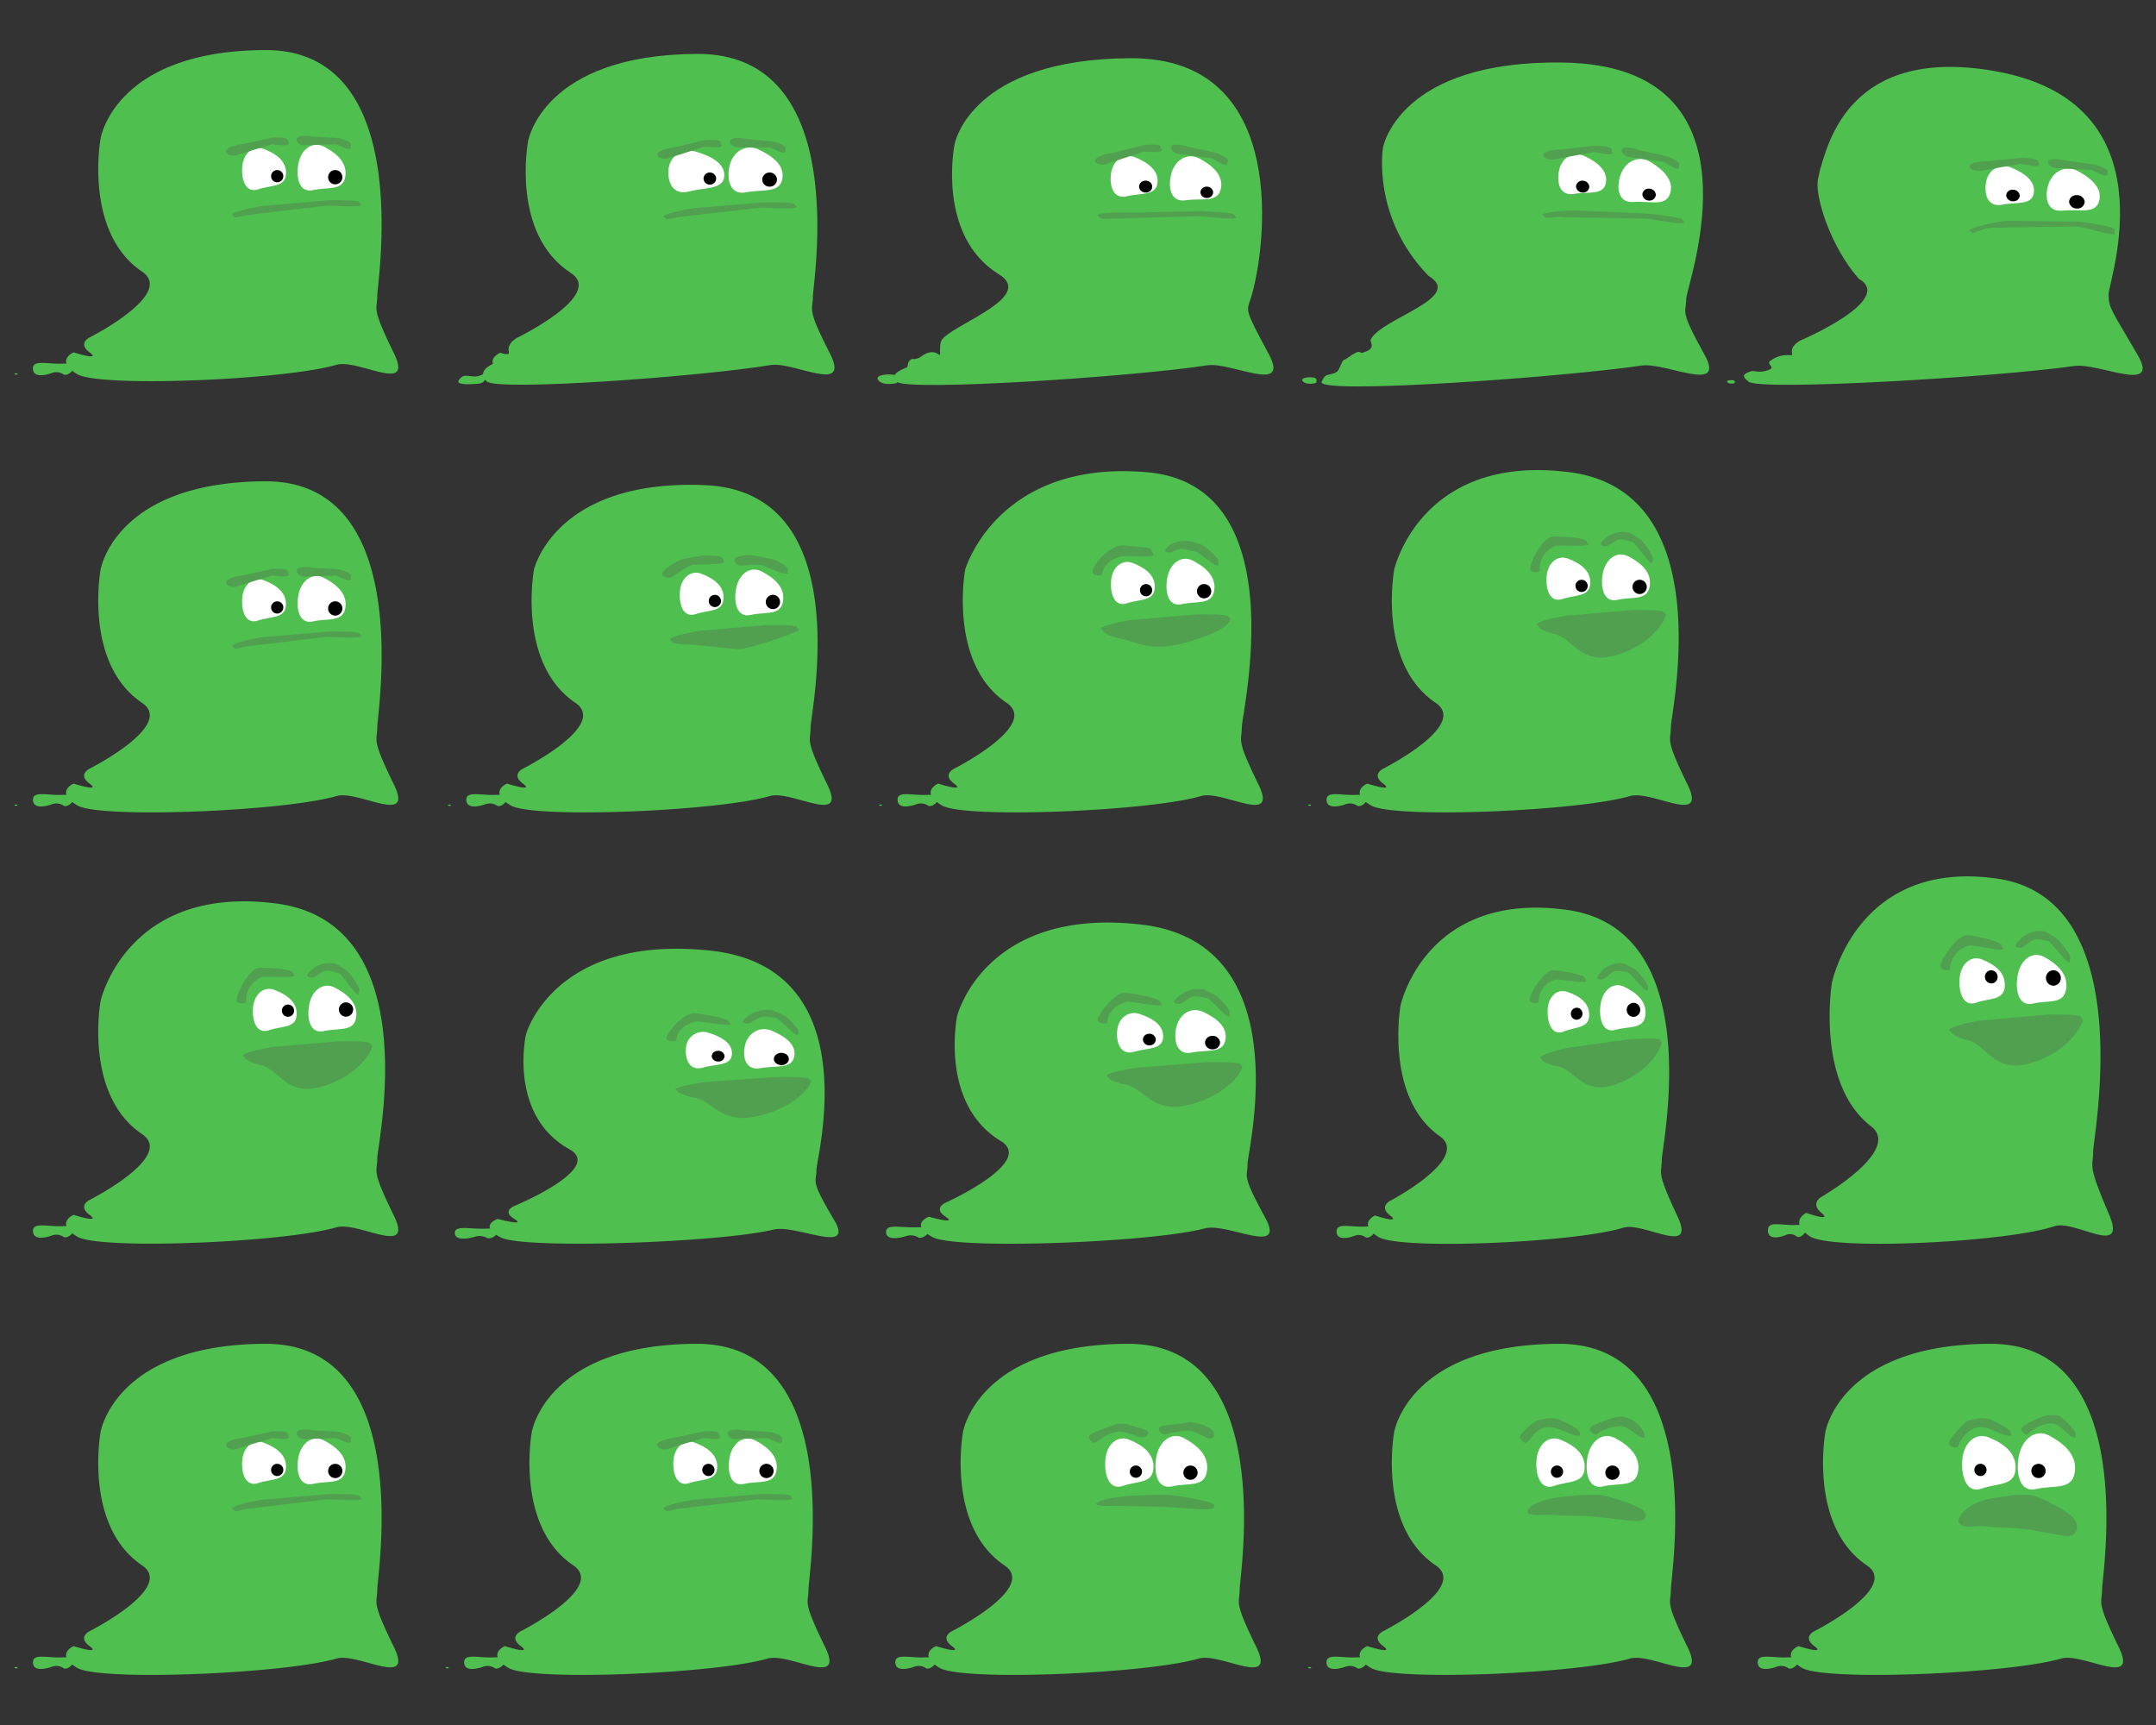 <svg xmlns="http://www.w3.org/2000/svg" xmlns:xlink="http://www.w3.org/1999/xlink" width="2500" height="2000" viewBox="0 0 2500 2000"><rect x="0" y="0" width="2500" height="2000" fill="#333333" stroke="none"/><defs><style>.cls-1{fill:none;}.cls-2{fill:#4fbf4f;}.cls-3{fill:#50a050;}.cls-4{fill:#fff;}</style><symbol id="j1" data-name="j1" viewBox="0 0 200 200"><g id="t01_copy" data-name="t01 copy"><rect class="cls-1" width="200" height="200"/><g id="Karakterer"><path class="cls-2" d="M182.59,163.6C172,141.9,175,144.08,175,137.06,175,130.43,198,28,128,19,58.8,10.1,46.66,64.17,46.66,64.17s-8,43.41,19.24,61.8c15.45,10.43-24.36,30.52-24.36,30.52s-5.69,2.75,0,6.92-7.39,0-7.39,0-4.46,1.9-3.32,5.21H29.31c-7.2.47-14.41-2.18-14,2.65s8.53,1.8,8.53,1.8a6,6,0,0,1,5.5.47c1.14.85,3.22-.28,4.17-1.61a20.81,20.81,0,0,0,2.37,1.61c10.71,6.26,96.4,2.65,120.19-4.36C166.1,166.26,192.35,183.32,182.59,163.6Z"/><path class="cls-3" d="M149,104c-16.41,4.56-19.53-8.3-28-10-2.62-.53-7.44-2.29-7.44-3.62,0,0-.85-.57-.85-.85,0-1.33,12.61-4.17,16.11-4.17l28.63-2.46c3.41,0,13.8-.18,14.31,1,.13.31.74.73.85,1C173.09,86.31,167,99,149,104Z"/><path class="cls-4" d="M117.35,67.44c.38-6.07,4.83-10.33,10-8.34,5.69,2.18,10.71,5.69,10.24,11.75s-7,4.93-12.8,6.92S116.88,73.51,117.35,67.44Z"/><path class="cls-4" d="M143.42,65.92c1.23-6.64,6.54-10.71,11.94-7.87,6,3.13,11,7.58,9.76,14.12s-8.25,4.46-14.79,6S142.19,72.46,143.42,65.92Z"/><circle cx="160.49" cy="68.18" r="3.32" transform="translate(-7.07 19.92) rotate(-6.95)"/><circle cx="133.57" cy="68.71" r="2.84" transform="translate(-7.33 16.67) rotate(-6.95)"/><path class="cls-3" d="M121.35,53.21A11.25,11.25,0,0,0,114.25,65c-1.64.49-4,.68-4.44-1h0c-.49-1.64,3.31-10.42,7.53-13.76,1-.78,1.63-1.53,4.79-1.42,5.1.17,13.23.67,13.71,2.31l.83,1.14C137.25,53.86,122.93,52.55,121.35,53.21Z"/><path class="cls-3" d="M157.34,51.41c-7.34-2.41-7-1-11.39,1.6-1.29.76-4.19.19-3.31-1.28h0a12.74,12.74,0,0,1,12.57-4.85c1.55.32,4.11,2.37,5.48,3.16s6.67,8.09,5.89,9.57L166.29,61C165.41,62.49,158.77,51.88,157.34,51.41Z"/></g></g></symbol><symbol id="j2" data-name="j2" viewBox="0 0 200 200"><g id="t01_copy_2" data-name="t01 copy 2"><rect class="cls-1" width="200" height="200"/><g id="Karakterer-2" data-name="Karakterer"><path class="cls-2" d="M186.74,165.43c-11.15-18.7-8-16.82-8-22.87,0-5.72,24.15-94-49.37-101.71C56.74,33.19,44,79.76,44,79.76S35.62,117.17,64.19,133c16.23,9-25.58,26.3-25.58,26.3s-6,2.37,0,6-7.76,0-7.76,0-4.68,1.63-3.48,4.49H25.77c-7.57.41-15.13-1.88-14.73,2.29s9,1.55,9,1.55a7.44,7.44,0,0,1,5.77.41c1.19.73,3.38-.24,4.38-1.39A22.61,22.61,0,0,0,32.64,174c11.25,5.39,101.24,2.29,126.23-3.76C169.41,167.72,197,182.41,186.74,165.43Z"/><path class="cls-3" d="M151.46,117.64c-17.23,3.93-20.51-7.15-29.4-8.62-2.75-.45-7.81-2-7.81-3.12,0,0-.9-.49-.9-.73,0-1.14,13.24-3.59,16.92-3.59l30.06-2.12c3.58,0,14.49-.16,15,.9.14.27.78.63.9.9C176.76,102.41,170.36,113.34,151.46,117.64Z"/><path class="cls-4" d="M118.22,86.15A7.93,7.93,0,0,1,128.77,79c6,1.88,11.25,4.9,10.75,10.13s-7.37,4.25-13.44,6S117.72,91.37,118.22,86.15Z"/><path class="cls-4" d="M145.6,84.84c1.29-5.72,6.87-9.23,12.54-6.78,6.27,2.69,11.55,6.53,10.25,12.17s-8.66,3.84-15.53,5.14S144.3,90.47,145.6,84.84Z"/><path d="M162.05,88.29c1.91-.19,3.65.92,3.88,2.49s-1.13,3-3,3.18S159.25,93,159,91.47,160.14,88.48,162.05,88.29Z"/><path d="M132.79,87.39a2.92,2.92,0,0,1,3.33,2.14,2.6,2.6,0,0,1-2.6,2.73,2.92,2.92,0,0,1-3.33-2.14A2.6,2.6,0,0,1,132.79,87.39Z"/><path class="cls-3" d="M122.73,73.77c-9.18,1.94-9.09,9.11-9.09,9.11-1.77.21-4.21.08-4.47-1.38h0C108.9,80,114.12,73,119,70.72c1.13-.54,1.92-1.1,5.19-.61,5.27.79,13.65,2.25,13.92,3.71l.7,1.08C139.17,76.34,124.46,73.41,122.73,73.77Z"/><path class="cls-3" d="M160.12,72.21c-7.86-1.63-7.41-.41-11.82,2.06-1.3.73-4.38.41-3.56-.9h0c.82-1.31,5.55-5.71,12.83-4.92,1.64.18,4.47,1.79,6,2.39s7.55,6.55,6.82,7.88l-.2,1.21C169.32,81.24,161.64,72.53,160.12,72.21Z"/></g></g></symbol><symbol id="j3" data-name="j3" viewBox="0 0 200 200"><g id="t01_copy_2-2" data-name="t01 copy 2"><rect class="cls-1" width="200" height="200"/><g id="Karakterer-3" data-name="Karakterer"><path class="cls-2" d="M186.74,164.42c-11.15-20.36-8-18.32-8-24.9,0-6.22,24.15-102.3-49.37-110.74C56.74,20.43,44,71.15,44,71.15s-8.36,40.72,20.21,58c16.23,9.78-25.58,28.63-25.58,28.63s-6,2.58,0,6.49-7.76,0-7.76,0-4.68,1.78-3.48,4.89H25.77c-7.57.44-15.13-2-14.73,2.49s9,1.69,9,1.69a6.89,6.89,0,0,1,5.77.44c1.19.8,3.38-.27,4.38-1.51a22.16,22.16,0,0,0,2.49,1.51c11.25,5.87,101.24,2.49,126.23-4.09C169.41,166.91,197,182.92,186.74,164.42Z"/><path class="cls-3" d="M151.46,112.39c-17.23,4.27-20.51-7.78-29.4-9.38-2.75-.49-7.81-2.15-7.81-3.4,0,0-.9-.53-.9-.8,0-1.24,13.24-3.91,16.92-3.91l30.06-2.31c3.58,0,14.49-.17,15,1,.14.29.78.68.9,1C176.76,95.8,170.36,107.7,151.46,112.39Z"/><path class="cls-4" d="M118.22,78.1c.4-5.69,5.08-9.69,10.55-7.82,6,2,11.25,5.33,10.75,11s-7.37,4.62-13.44,6.49S117.72,83.79,118.22,78.1Z"/><path class="cls-4" d="M145.6,76.67c1.29-6.22,6.87-10,12.54-7.38,6.27,2.93,11.55,7.11,10.25,13.25s-8.66,4.18-15.53,5.6S144.3,82.81,145.6,76.67Z"/><path d="M162.05,80.43a3.42,3.42,0,0,1,3.88,2.71,3.21,3.21,0,0,1-3,3.47A3.42,3.42,0,0,1,159,83.89,3.21,3.21,0,0,1,162.05,80.43Z"/><path d="M132.79,79.45a2.93,2.93,0,0,1,3.33,2.33,2.75,2.75,0,0,1-2.6,3,2.93,2.93,0,0,1-3.33-2.33A2.75,2.75,0,0,1,132.79,79.45Z"/><path class="cls-3" d="M122.73,64.62c-9.18,2.12-9.09,9.91-9.09,9.91-1.77.23-4.21.09-4.47-1.5h0c-.27-1.59,4.95-9.22,9.82-11.74,1.13-.58,1.92-1.19,5.19-.66,5.27.86,13.65,2.45,13.92,4l.7,1.17C139.17,67.42,124.46,64.23,122.73,64.62Z"/><path class="cls-3" d="M160.12,62.92c-7.86-1.78-7.41-.44-11.82,2.24-1.3.79-4.38.45-3.56-1h0c.82-1.43,5.55-6.22,12.83-5.36,1.64.19,4.47,1.95,6,2.6s7.55,7.14,6.82,8.58l-.2,1.32C169.32,72.76,161.64,63.27,160.12,62.92Z"/></g></g></symbol><symbol id="j4" data-name="j4" viewBox="0 0 200 200"><g id="t01_copy_4" data-name="t01 copy 4"><rect class="cls-1" width="200" height="200"/><g id="Karakterer-4" data-name="Karakterer"><path class="cls-2" d="M178,163.85c-10-21.31-7.16-19.17-7.16-26.05,0-6.51,21.71-107.05-44.38-115.88-65.33-8.73-76.8,44.34-76.8,44.34s-7.52,42.61,18.17,60.66c14.59,10.23-23,30-23,30s-5.37,2.7,0,6.79-7,0-7,0-4.21,1.86-3.13,5.12H33.26c-6.8.47-13.6-2.14-13.25,2.61s8.05,1.77,8.05,1.77a5.43,5.43,0,0,1,5.19.47c1.07.84,3-.28,3.94-1.58a19.63,19.63,0,0,0,2.24,1.58c10.11,6.14,91,2.61,113.49-4.28C162.41,166.45,187.2,183.2,178,163.85Z"/><path class="cls-3" d="M149.21,103c-15.29,5.22-18.75-7.24-26.81-8.52-2.49-.39-7.11-1.91-7.16-3.21,0,0-.83-.52-.84-.8-.05-1.3,11.72-4.67,15-4.83l26.9-3.74c3.22-.16,13-.81,13.54.36.14.3.73.68.85,1C171.23,84.54,166,97.26,149.21,103Z"/><path class="cls-4" d="M117.89,68.6C118,62.63,122,58.24,127,60,132.49,61.83,137.37,65,137.16,71s-6.42,5.16-11.79,7.37S117.69,74.57,117.89,68.6Z"/><path class="cls-4" d="M142.42,65.91c.9-6.56,5.74-10.8,11-8.27,5.76,2.79,10.68,6.93,9.77,13.4s-7.6,4.75-13.71,6.54S141.52,72.38,142.42,65.91Z"/><path d="M157.2,65.12a3.13,3.13,0,0,1,3.6,2.67,3.26,3.26,0,0,1-2.58,3.76,3.13,3.13,0,0,1-3.6-2.67A3.26,3.26,0,0,1,157.2,65.12Z"/><path d="M131,67.38A2.68,2.68,0,0,1,134,69.66a2.8,2.8,0,0,1-2.21,3.22,2.68,2.68,0,0,1-3.09-2.28A2.8,2.8,0,0,1,131,67.38Z"/><path class="cls-3" d="M121.37,54.32c-8.16,2.62-7.74,10.76-7.74,10.76-1.58.31-3.77.27-4.08-1.37h0c-.31-1.65,4-9.85,8.32-12.7,1-.66,1.67-1.33,4.63-.92,4.77.67,12.37,2,12.68,3.61l.68,1.19C136.25,56.52,122.91,53.82,121.37,54.32Z"/><path class="cls-3" d="M154.88,50.9c-7.14-1.51-6.67-.14-10.52,2.86-1.14.89-3.92.66-3.24-.87h0c.68-1.53,4.72-6.75,11.3-6.16,1.49.13,4.1,1.84,5.46,2.46s7.08,7.13,6.49,8.67l-.13,1.39C163.56,60.78,156.26,51.19,154.88,50.9Z"/></g></g></symbol><symbol id="j5" data-name="j5" viewBox="0 0 200 200"><g id="t01_copy_5" data-name="t01 copy 5"><rect class="cls-1" width="200" height="200"/><g id="Karakterer-5" data-name="Karakterer"><path class="cls-2" d="M178,162.64c-10-23.29-7.16-21-7.16-28.48,0-7.12,21.71-117-44.38-126.67C61.1-2,49.64,56,49.64,56s-7.52,46.58,18.17,66.31c14.59,11.19-23,32.75-23,32.75s-5.37,2.95,0,7.42-7,0-7,0-4.21,2-3.13,5.59H33.26c-6.8.51-13.6-2.34-13.25,2.85s8.05,1.93,8.05,1.93a5,5,0,0,1,5.19.51c1.07.92,3-.31,3.94-1.73a19.74,19.74,0,0,0,2.24,1.73c10.11,6.71,91,2.85,113.49-4.68C162.41,165.49,187.2,183.8,178,162.64Z"/><path class="cls-3" d="M141.6,93.13c-16.95,4.89-20.17-8.9-28.92-10.73-2.7-.56-7.69-2.46-7.69-3.89,0,0-.88-.61-.88-.92,0-1.42,13-4.47,16.65-4.47l29.57-2.64c3.52,0,14.25-.19,14.79,1.12.13.33.76.78.88,1.12C166.49,74.16,160.2,87.77,141.6,93.13Z"/><path class="cls-4" d="M108.91,53.91c.39-6.51,5-11.09,10.38-8.95,5.87,2.34,11.06,6.1,10.57,12.61s-7.25,5.29-13.22,7.42S108.42,60.42,108.91,53.91Z"/><path class="cls-4" d="M135.84,52.28c1.27-7.12,6.76-11.49,12.34-8.44C154.34,47.2,159.53,52,158.26,59S149.74,63.77,143,65.4,134.56,59.3,135.84,52.28Z"/><path d="M152,50a3.46,3.46,0,0,1,3.82,3.1,3.53,3.53,0,0,1-3,4A3.46,3.46,0,0,1,149,54,3.53,3.53,0,0,1,152,50Z"/><path d="M123.24,50a3,3,0,0,1,3.27,2.66,3,3,0,0,1-2.56,3.4,3,3,0,0,1-3.27-2.66A3,3,0,0,1,123.24,50Z"/><path class="cls-3" d="M113.35,38.5c-9,2.42-8.94,11.34-8.94,11.34-1.74.26-4.14.1-4.4-1.72h0c-.26-1.81,4.86-10.54,9.66-13.42,1.11-.67,1.89-1.36,5.1-.75,5.19,1,13.43,2.8,13.69,4.62l.69,1.34C129.51,41.7,115,38,113.35,38.5Z"/><path class="cls-3" d="M150.12,36.55c-7.73-2-7.29-.51-11.63,2.57-1.28.91-4.31.52-3.5-1.12h0c.81-1.63,5.46-7.11,12.62-6.13,1.62.22,4.39,2.23,5.86,3s7.42,8.16,6.71,9.81l-.2,1.51C159.17,47.8,151.62,36.95,150.12,36.55Z"/></g></g></symbol><symbol id="b01" data-name="b01" viewBox="0 0 200 200"><g id="t01"><rect class="cls-1" width="200" height="200"/><g id="Karakterer-6" data-name="Karakterer"><path class="cls-2" d="M182.59,163.6C172,141.9,175,144.08,175,137.06c0-6.64,17.73-114.13-52-113.84S46.66,64.17,46.66,64.17s-8,43.41,19.24,61.8c15.45,10.43-24.36,30.52-24.36,30.52s-5.69,2.75,0,6.92-7.39,0-7.39,0-4.46,1.9-3.32,5.21H29.31c-7.2.47-14.41-2.18-14,2.65s8.53,1.8,8.53,1.8a6,6,0,0,1,5.5.47c1.14.85,3.22-.28,4.17-1.61a20.81,20.81,0,0,0,2.37,1.61c10.71,6.26,96.4,2.65,120.19-4.36C166.1,166.26,192.35,183.32,182.59,163.6Z"/><path class="cls-3" d="M151.5,95.35l-34.88,4.17c-3.51,0-8.06,2.18-8.06.85,0,0-.85-.57-.85-.85,0-1.33,12.61-4.17,16.11-4.17l28.63-2.46c3.41,0,14.31-.28,14.31,1l.85,1C167.61,96.4,154.91,95.35,151.5,95.35Z"/><path class="cls-4" d="M112.35,77.44c.38-6.07,4.83-10.33,10-8.34,5.69,2.18,10.71,5.69,10.24,11.75s-7,4.93-12.8,6.92S111.88,83.51,112.35,77.44Z"/><path class="cls-4" d="M138.42,75.92c1.23-6.64,6.54-10.71,11.94-7.87,6,3.13,11,7.58,9.76,14.12s-8.25,4.46-14.79,6S137.19,82.46,138.42,75.92Z"/><circle cx="155.49" cy="82.18" r="3.32" transform="translate(-8.8 19.42) rotate(-6.95)"/><circle cx="128.57" cy="81.71" r="2.84" transform="translate(-8.94 16.16) rotate(-6.95)"/><path class="cls-3" d="M126.1,66.92l-17.25,5.31c-1.71,0-4-.47-4-2.18h0c0-1.71,5.78-3.13,7.49-3.13l14.12-3.13c1.71,0,7-.38,7,1.33l.47,1.33C134.06,68.15,127.8,66.92,126.1,66.92Z"/><path class="cls-3" d="M156,66.92l-15.74.47c-1.42-.47-3.13-1.52-2.56-3.13h0c.57-1.61,5.69-1.42,7.11-.95l12.51.76c1.42.47,5.88,1.52,5.4,3.13v1.42C162.12,70.24,157.38,67.39,156,66.92Z"/></g><path class="cls-2" d="M7.79,173.14c-.26-.06-1.31,0-1,.36s1.18.17,1.18.17A.31.31,0,0,0,7.79,173.14Z"/></g></symbol><symbol id="b02" data-name="b02" viewBox="0 0 200 200"><g id="t01_copy_2-3" data-name="t01 copy 2"><rect class="cls-1" width="200" height="200"/><g id="Karakterer-7" data-name="Karakterer"><path class="cls-2" d="M182.59,163.6C172,141.9,175,144.08,175,137.06,175,130.43,197,28,126,25,56.3,22.05,46.66,64.17,46.66,64.17s-8,43.41,19.24,61.8c15.45,10.43-24.36,30.52-24.36,30.52s-5.69,2.75,0,6.92-7.39,0-7.39,0-4.46,1.9-3.32,5.21H29.31c-7.2.47-14.41-2.18-14,2.65s8.53,1.8,8.53,1.8a6,6,0,0,1,5.5.47c1.14.85,3.22-.28,4.17-1.61a20.81,20.81,0,0,0,2.37,1.61c10.71,6.26,96.4,2.65,120.19-4.36C166.1,166.26,192.35,183.32,182.59,163.6Z"/><path class="cls-3" d="M142,101c-7.76-.25-15.24-1.71-23-2-3.5-.13-8.44-.29-8.44-1.62,0,0-.85-.57-.85-.85,0-1.33,12.61-4.17,16.11-4.17l28.63-2.46c3.41,0,14.31-.28,14.31,1l.85,1C169.61,93.4,145.41,101.11,142,101Z"/><path class="cls-4" d="M114.35,74.44c.38-6.07,4.83-10.33,10-8.34,5.69,2.18,10.71,5.69,10.24,11.75s-7,4.93-12.8,6.92S113.88,80.51,114.35,74.44Z"/><path class="cls-4" d="M140.42,72.92c1.23-6.64,6.54-10.71,11.94-7.87,6,3.13,11,7.58,9.76,14.12s-8.25,4.46-14.79,6S139.19,79.46,140.42,72.92Z"/><circle cx="157.49" cy="79.18" r="3.32" transform="translate(-8.42 19.64) rotate(-6.95)"/><circle cx="130.57" cy="78.71" r="2.84" transform="translate(-8.56 16.38) rotate(-6.95)"/><path class="cls-3" d="M120,62c-2.72.86-9.77,5.91-9.77,5.91-1.7.12-4-.2-4.12-1.9h0c-.12-1.7,8-6.61,9.7-6.73l8.91-1.62c1.7-.12,9.49-.24,9.61,1.46l.56,1.29C135.06,62.14,121.59,61.51,120,62Z"/><path class="cls-3" d="M151.95,62c-2.43-.46-9.87.45-9.87.45-1.37-.61-3-1.81-2.25-3.36h0c.72-1.55,8.14-2,9.51-1.36l8.86,1.85c1.37.61,6.88,3.26,6.25,4.82l-.14,1.42C163.6,67.36,153.42,62.26,151.95,62Z"/></g><path class="cls-2" d="M7.79,173.14c-.26-.06-1.31,0-1,.36s1.18.17,1.18.17A.31.31,0,0,0,7.79,173.14Z"/></g></symbol><symbol id="b03" data-name="b03" viewBox="0 0 200 200"><rect class="cls-1" width="200" height="200"/><g id="Karakterer-8" data-name="Karakterer"><path class="cls-2" d="M182.59,163.6C172,141.9,175,144.08,175,137.06,175,130.43,200,25,131,19,61.5,13,46.66,64.17,46.66,64.17s-8,43.41,19.24,61.8c15.45,10.43-24.36,30.52-24.36,30.52s-5.69,2.75,0,6.92-7.39,0-7.39,0-4.46,1.9-3.32,5.21H29.31c-7.2.47-14.41-2.18-14,2.65s8.53,1.8,8.53,1.8a6,6,0,0,1,5.5.47c1.14.85,3.22-.28,4.17-1.61a20.81,20.81,0,0,0,2.37,1.61c10.71,6.26,96.4,2.65,120.19-4.36C166.1,166.26,192.35,183.32,182.59,163.6Z"/><path class="cls-3" d="M149,98c-16.41,4.56-22.53-.3-31-2-2.62-.53-7.44-2.29-7.44-3.62,0,0-.85-.57-.85-.85,0-1.33,12.61-4.17,16.11-4.17l28.63-2.46c3.41,0,13.8-.18,14.31,1,.13.31.74.73.85,1C170.09,88.31,167,93,149,98Z"/><path class="cls-4" d="M114.35,69.44c.38-6.07,4.83-10.33,10-8.34,5.69,2.18,10.71,5.69,10.24,11.75s-7,4.93-12.8,6.92S113.88,75.51,114.35,69.44Z"/><path class="cls-4" d="M140.42,67.92c1.23-6.64,6.54-10.71,11.94-7.87,6,3.13,11,7.58,9.76,14.12s-8.25,4.46-14.79,6S139.19,74.46,140.42,67.92Z"/><circle cx="157.49" cy="74.18" r="3.32" transform="translate(-7.82 19.6) rotate(-6.95)"/><circle cx="130.57" cy="73.71" r="2.84" transform="translate(-7.96 16.34) rotate(-6.95)"/><path class="cls-3" d="M119,58c-8.74,2.37-9,8.77-9,8.77-1.69.26-4,.14-4.27-1.54h0c-.26-1.69,3.61-7.48,8.24-10.23,1.08-.64,3.88-2.53,7-2,5,.85,11.74.31,12,2l1,2.19C134.32,58.86,120.65,57.55,119,58Z"/><path class="cls-3" d="M154,56c-7.52-1.77-7-2-11-.2-1.37.62-4.16.55-3.41-1h0C140.34,53.28,144,50.19,151,51a26.44,26.44,0,0,1,6,2c1.36.63,7.76,6.08,7.11,7.62L163.94,62C163.19,63.57,155.46,56.34,154,56Z"/></g><path class="cls-2" d="M7.79,173.14c-.26-.06-1.31,0-1,.36s1.18.17,1.18.17A.31.31,0,0,0,7.79,173.14Z"/></symbol><symbol id="b04" data-name="b04" viewBox="0 0 200 200"><g id="t01_copy-2" data-name="t01 copy"><rect class="cls-1" width="200" height="200"/><g id="Karakterer-9" data-name="Karakterer"><path class="cls-2" d="M182.59,163.6C172,141.9,175,144.08,175,137.06,175,130.43,198,28,128,19,58.8,10.1,46.66,64.17,46.66,64.17s-8,43.41,19.24,61.8c15.45,10.43-24.36,30.52-24.36,30.52s-5.69,2.75,0,6.92-7.39,0-7.39,0-4.46,1.9-3.32,5.21H29.31c-7.2.47-14.41-2.18-14,2.65s8.53,1.8,8.53,1.8a6,6,0,0,1,5.5.47c1.14.85,3.22-.28,4.17-1.61a20.81,20.81,0,0,0,2.37,1.61c10.71,6.26,96.4,2.65,120.19-4.36C166.1,166.26,192.35,183.32,182.59,163.6Z"/><path class="cls-3" d="M149,104c-16.41,4.56-19.53-8.3-28-10-2.62-.53-7.44-2.29-7.44-3.62,0,0-.85-.57-.85-.85,0-1.33,12.61-4.17,16.11-4.17l28.63-2.46c3.41,0,13.8-.18,14.31,1,.13.31.74.73.85,1C173.09,86.31,167,99,149,104Z"/><path class="cls-4" d="M117.35,67.44c.38-6.07,4.83-10.33,10-8.34,5.69,2.18,10.71,5.69,10.24,11.75s-7,4.93-12.8,6.92S116.88,73.51,117.35,67.44Z"/><path class="cls-4" d="M143.42,65.92c1.23-6.64,6.54-10.71,11.94-7.87,6,3.13,11,7.58,9.76,14.12s-8.25,4.46-14.79,6S142.19,72.46,143.42,65.92Z"/><circle cx="160.49" cy="72.18" r="3.32" transform="translate(-7.55 19.95) rotate(-6.95)"/><circle cx="133.57" cy="71.71" r="2.84" transform="translate(-7.69 16.69) rotate(-6.95)"/><path class="cls-3" d="M121.35,53.21A11.25,11.25,0,0,0,114.25,65c-1.64.49-4,.68-4.44-1h0c-.49-1.64,3.31-10.42,7.53-13.76,1-.78,1.63-1.53,4.79-1.42,5.1.17,13.23.67,13.71,2.31l.83,1.14C137.25,53.86,122.93,52.55,121.35,53.21Z"/><path class="cls-3" d="M157.34,51.41c-7.34-2.41-7-1-11.39,1.6-1.29.76-4.19.19-3.31-1.28h0a12.74,12.74,0,0,1,12.57-4.85c1.55.32,4.11,2.37,5.48,3.16s6.67,8.09,5.89,9.57L166.29,61C165.41,62.49,158.77,51.88,157.34,51.41Z"/></g><path class="cls-2" d="M7.79,173.14c-.26-.06-1.31,0-1,.36s1.18.17,1.18.17A.31.31,0,0,0,7.79,173.14Z"/></g></symbol><symbol id="t04" data-name="t04" viewBox="0 0 200 200"><rect class="cls-1" width="200" height="200"/><g id="Karakterer-17" data-name="Karakterer"><path class="cls-2" d="M13,177c-3.14,6.28,113.44-2.23,148.33-7.46,11.31-1.69,39.78,13.6,29.08-5.38-11.63-20.9-8.31-18.8-8.31-25.55,0-6.39,38.89-108.11-57-109.6C48.64,27.81,41.46,68.43,41.46,68.43S36,100.5,62.55,127.93C79.48,138,41,147.5,35.85,157.31,35,158.95,39,161.5,32,163.58c-1.65.49-.48-2.33-7,2.42-2,1.46-1.79.18-3,3-1,2.29-1.28,3.36-3,4C15.14,174.43,15,173,13,177Z"/><path class="cls-3" d="M163.63,101.37l-38.43-.64c-3.82-.47-9,1-8.86-.25,0,0-.86-.66-.83-.93.15-1.27,14.2-2.31,18-1.85l31.43,1.44c3.71.45,15.6,1.63,15.45,2.89l.81,1.11C181,104.51,167.34,101.82,163.63,101.37Z"/><path class="cls-4" d="M123.13,79.06c1.12-5.75,6.46-9.23,11.9-6.64C141,75.26,146,79.28,144.8,85s-8.2,3.78-14.73,4.92S121.91,84.79,123.13,79.06Z"/><path class="cls-4" d="M151.66,81.07c2.11-6.18,8.36-9.37,13.91-5.94,6.13,3.78,11.08,8.71,9,14.79s-9.49,3.16-16.78,3.75S149.56,87.15,151.66,81.07Z"/><path d="M164.84,87.49A3.05,3.05,0,0,1,168,90.27,2.83,2.83,0,0,1,164.93,93a3.05,3.05,0,0,1-3.15-2.78A2.83,2.83,0,0,1,164.84,87.49Z"/><path d="M134,83.8a3.06,3.06,0,0,1,3.16,2.79,2.84,2.84,0,0,1-3.07,2.7A3.06,3.06,0,0,1,131,86.5,2.84,2.84,0,0,1,134,83.8Z"/><path class="cls-3" d="M139.3,70.54,120,74.08c-1.86-.15-4.31-.81-4.18-2.45h0c.13-1.64,6.56-2.48,8.43-2.33L140,67.57c1.86.15,7.69.27,7.56,1.9l.41,1.32C147.89,72.44,141.16,70.69,139.3,70.54Z"/><path class="cls-3" d="M171.7,75.08l-17.07-2.46c-1.46-.71-3.13-2-2.26-3.44h0c.88-1.42,6.37-.3,7.83.42l13.39,3c1.46.71,6.1,2.53,5.33,4l-.23,1.35C177.82,79.37,173.16,75.8,171.7,75.08Z"/></g><path class="cls-2" d="M9.24,175.1c-1.28-.31-6.57-.1-4.92,1.76s5.92.82,5.92.82A1.51,1.51,0,0,0,9.24,175.1Z"/></symbol><symbol id="t05" data-name="t05" viewBox="0 0 200 200"><rect class="cls-1" width="200" height="200"/><g id="Karakterer-18" data-name="Karakterer"><path class="cls-2" d="M11,177c5.39,4.44,115.74-2.17,151-7.26,11.44-1.65,40.24,13.23,29.42-5.24C179.71,144.2,178,143.07,178,136.5c0-6.22,30-88.9-52.6-103.5C58,21.09,48,66.5,44.32,78.19c-.46,1.46-.59,3-1,4.48C41.27,90.07,49,114.5,62.15,129.28c17.12,9.77-27,28.6-27,28.6s-5,2.35-3.93,6.1c.6,2-3.52-1.29-10.09,3.33-2,1.42,2,2.92,0,3.89-4.87,2.34-7.36.35-9.1,1C8.14,173.57,7.85,174.42,11,177Z"/><path class="cls-3" d="M163,105l-38.85.62c-3.87-.33-9.68,3.44-9.58,2.2,0,0-.93-.82-.91-1.08.11-1.24,14.9-4.66,18.78-4.33l31.81.39c3.77.32,16.79,2.4,16.68,3.64l-.17,2C180.62,109.73,166.74,105.3,163,105Z"/><path class="cls-4" d="M121.16,84.58c.9-5.63,6.16-9.19,11.76-6.84C139,80.3,144.3,84,143.29,89.67s-8.14,3.94-14.68,5.26S120.16,90.2,121.16,84.58Z"/><path class="cls-4" d="M150.07,85.61c1.89-6.08,8.07-9.39,13.81-6.22,6.35,3.48,11.54,8.11,9.66,14.1s-9.46,3.39-16.8,4.19S148.19,91.6,150.07,85.61Z"/><path d="M163.13,90.51a3.54,3.54,0,0,1,3.79,3,3.25,3.25,0,0,1-3.44,3.18,3.54,3.54,0,0,1-3.79-3A3.25,3.25,0,0,1,163.13,90.51Z"/><path d="M133.51,88a3.08,3.08,0,0,1,3.3,2.61,2.8,2.8,0,0,1-3,2.72,3.08,3.08,0,0,1-3.3-2.61A2.8,2.8,0,0,1,133.51,88Z"/><path class="cls-3" d="M137.18,76,117.7,79.38c-1.88-.16-4.36-.82-4.22-2.41h0c.14-1.59,6.63-2.38,8.52-2.22l15.85-1.59c1.88.16,7.78.3,7.64,1.9l.42,1.28C145.87,77.94,139.06,76.2,137.18,76Z"/><path class="cls-3" d="M170.15,78.85l-17.41-1c-1.53-.58-3.33-1.71-2.58-3.16h0c.76-1.45,6.39-.79,7.93-.22l13.76,1.88c1.53.58,6.37,2,5.72,3.43l-.11,1.33C176.69,82.52,171.68,79.42,170.15,78.85Z"/></g><path class="cls-2" d="M3.9,176.34c-.71-.16-3.64-.05-2.73.94s3.28.44,3.28.44S5.31,176.67,3.9,176.34Z"/></symbol></defs><title>Asset 2</title><g id="Layer_2" data-name="Layer 2"><g id="Layer_1-2" data-name="Layer 1"><use width="200" height="200" transform="translate(0 1000) scale(2.5)" xlink:href="#j1"/><use id="j2-3" data-name="j2" width="200" height="200" transform="translate(499.85 1000) scale(2.5)" xlink:href="#j2"/><use id="j3-3" data-name="j3" width="200" height="200" transform="translate(999.85 1000) scale(2.5)" xlink:href="#j3"/><use id="j4-3" data-name="j4" width="200" height="200" transform="translate(1499.85 1000) scale(2.5)" xlink:href="#j4"/><use id="j5-3" data-name="j5" width="200" height="200" transform="translate(2000 1000) scale(2.5)" xlink:href="#j5"/><use width="200" height="200" transform="translate(0 500) scale(2.5)" xlink:href="#b01"/><use width="200" height="200" transform="translate(502.5 500) scale(2.5)" xlink:href="#b02"/><use width="200" height="200" transform="translate(1002.5 500) scale(2.5)" xlink:href="#b03"/><use width="200" height="200" transform="translate(1500 500) scale(2.5)" xlink:href="#b04"/><rect class="cls-1" y="1500" width="500" height="500"/><g id="Karakterer-10" data-name="Karakterer"><path class="cls-2" d="M456.48,1909c-26.54-54.27-19-48.82-19-66.35,0-16.59,44.31-285.32-130.1-284.61s-190.77,102.37-190.77,102.37S96.75,1769,164.76,1814.93c38.63,26.07-60.9,76.31-60.9,76.31s-14.22,6.87,0,17.3-18.48,0-18.48,0-11.14,4.74-8.29,13H73.29c-18,1.18-36-5.45-35.07,6.64s21.33,4.5,21.33,4.5a14.86,14.86,0,0,1,13.74,1.18c2.84,2.13,8.06-.71,10.43-4a52,52,0,0,0,5.92,4c26.78,15.64,241,6.64,300.49-10.9C415.24,1915.65,480.88,1958.3,456.48,1909Z"/><path class="cls-3" d="M378.75,1738.39l-87.21,10.43c-8.77,0-20.14,5.45-20.14,2.13,0,0-2.13-1.42-2.13-2.13,0-3.32,31.52-10.43,40.29-10.43l71.57-6.16c8.53,0,35.78-.71,35.78,2.61l2.13,2.61C419,1741,387.28,1738.39,378.75,1738.39Z"/><path class="cls-4" d="M280.88,1693.6c.95-15.17,12.09-25.83,25.12-20.85,14.22,5.45,26.78,14.22,25.59,29.39s-17.54,12.32-32,17.3S279.69,1708.76,280.88,1693.6Z"/><path class="cls-4" d="M346,1689.81c3.08-16.59,16.35-26.78,29.86-19.67,14.93,7.82,27.49,19,24.41,35.31s-20.62,11.14-37,14.93S343,1706.16,346,1689.81Z"/><circle cx="388.73" cy="1705.46" r="8.29" transform="translate(-203.49 59.56) rotate(-6.95)"/><circle cx="321.42" cy="1704.27" r="7.11" transform="translate(-203.85 51.41) rotate(-6.95)"/><path class="cls-3" d="M315.24,1667.29l-43.13,13.27c-4.27,0-10-1.18-10-5.45h0c0-4.27,14.46-7.82,18.72-7.82l35.31-7.82c4.27,0,17.54-.95,17.54,3.32l1.18,3.32C335.14,1670.37,319.5,1667.29,315.24,1667.29Z"/><path class="cls-3" d="M389.89,1667.29l-39.34,1.18c-3.55-1.18-7.82-3.79-6.4-7.82h0c1.42-4,14.22-3.55,17.77-2.37l31.28,1.9c3.55,1.18,14.69,3.79,13.51,7.82v3.55C405.29,1675.59,393.44,1668.48,389.89,1667.29Z"/></g><path class="cls-2" d="M19.49,1932.86c-.64-.16-3.28-.05-2.46.91s3,.43,3,.43A.79.79,0,0,0,19.49,1932.86Z"/><rect class="cls-1" x="500" y="1500" width="500" height="500"/><g id="Karakterer-11" data-name="Karakterer"><path class="cls-2" d="M956.48,1909c-26.54-54.27-19-48.82-19-66.35,0-16.59,44.31-285.32-130.1-284.61s-190.77,102.37-190.77,102.37S596.75,1769,664.76,1814.93c38.63,26.07-60.9,76.31-60.9,76.31s-14.22,6.87,0,17.3-18.48,0-18.48,0-11.14,4.74-8.29,13h-3.79c-18,1.18-36-5.45-35.07,6.64s21.33,4.5,21.33,4.5a14.86,14.86,0,0,1,13.74,1.18c2.84,2.13,8.06-.71,10.43-4a52,52,0,0,0,5.92,4c26.78,15.64,241,6.64,300.49-10.9C915.24,1915.65,980.88,1958.3,956.48,1909Z"/><path class="cls-3" d="M878.75,1738.39l-87.21,10.43c-8.77,0-20.14,5.45-20.14,2.13,0,0-2.13-1.42-2.13-2.13,0-3.32,31.52-10.43,40.29-10.43l71.57-6.16c8.53,0,35.78-.71,35.78,2.61l2.13,2.61C919,1741,887.28,1738.39,878.75,1738.39Z"/><path class="cls-4" d="M780.88,1693.6c.95-15.17,12.09-25.83,25.12-20.85,14.22,5.45,26.78,14.22,25.59,29.39s-17.54,12.32-32,17.3S779.69,1708.76,780.88,1693.6Z"/><path class="cls-4" d="M846,1689.81c3.08-16.59,16.35-26.78,29.86-19.67,14.93,7.82,27.49,19,24.41,35.31s-20.62,11.14-37,14.93S843,1706.16,846,1689.81Z"/><circle cx="888.73" cy="1705.46" r="8.29" transform="translate(-199.82 120.06) rotate(-6.95)"/><circle cx="821.42" cy="1704.27" r="7.11" transform="translate(-200.17 111.91) rotate(-6.95)"/><path class="cls-3" d="M815.24,1667.29l-43.13,13.27c-4.27,0-10-1.18-10-5.45h0c0-4.27,14.46-7.82,18.72-7.82l35.31-7.82c4.27,0,17.54-.95,17.54,3.32l1.18,3.32C835.14,1670.37,819.5,1667.29,815.24,1667.29Z"/><path class="cls-3" d="M889.89,1667.29l-39.34,1.18c-3.55-1.18-7.82-3.79-6.4-7.82h0c1.42-4,14.22-3.55,17.77-2.37l31.28,1.9c3.55,1.18,14.69,3.79,13.51,7.82v3.55C905.29,1675.59,893.44,1668.48,889.89,1667.29Z"/></g><path class="cls-2" d="M519.49,1932.86c-.64-.16-3.28-.05-2.46.91s3,.43,3,.43A.79.79,0,0,0,519.49,1932.86Z"/><rect class="cls-1" x="2000" y="1500" width="500" height="500"/><g id="Karakterer-12" data-name="Karakterer"><path class="cls-2" d="M2456.48,1909c-26.54-54.27-19-48.82-19-66.35,0-16.59,44.31-285.32-130.1-284.61s-190.77,102.37-190.77,102.37-19.91,108.54,48.11,154.51c38.63,26.07-60.9,76.31-60.9,76.31s-14.22,6.87,0,17.3-18.48,0-18.48,0-11.14,4.74-8.29,13h-3.79c-18,1.18-36-5.45-35.07,6.64s21.33,4.5,21.33,4.5a14.86,14.86,0,0,1,13.74,1.18c2.84,2.13,8.06-.71,10.43-4a52,52,0,0,0,5.92,4c26.78,15.64,241,6.64,300.49-10.9C2415.24,1915.65,2480.88,1958.3,2456.48,1909Z"/><path class="cls-3" d="M2341.13,1772.14c-8-.77-25.82-1-33.84-1.86-8.71-1-10.27-1.41-16-.81-4.63.49-27.7,3-17.58-12.93,9.35-14.75,34.49-19.65,43.21-20.53,9-.91,16.73-3.43,35.89-3,8.53.21,49.6,19.88,54,30.69,4.54,11.25-1.49,19.25-13.42,17C2345.16,1771.85,2349.62,1773,2341.13,1772.14Z"/><path class="cls-4" d="M2275.37,1693c1.15-19.26,14.72-32.8,30.59-26.48,17.31,6.92,32.61,18.06,31.16,37.31s-21.35,15.65-39,22S2273.92,1712.23,2275.37,1693Z"/><path class="cls-4" d="M2340.83,1688.76c3.68-20.39,19.52-32.91,35.65-24.17,17.82,9.61,32.82,23.3,29.14,43.4s-24.61,13.69-44.14,18.35S2337.15,1708.86,2340.83,1688.76Z"/><circle cx="2363.73" cy="1705.46" r="8.29" transform="translate(-188.98 298.53) rotate(-6.95)"/><circle cx="2296.42" cy="1704.27" r="7.11" transform="translate(-189.34 290.37) rotate(-6.95)"/><path class="cls-3" d="M2293.45,1654.82c-17.49,3.83-23.65,23.61-23.65,23.61-4.27,0-10-1.18-10-5.45h0c0-4.27,17-23.14,20.87-25,5-2.46,15.51-3.68,15.51-3.68,2.66-.65,9.91.69,12.41,1.79,8.38,3.7,22.78,11.16,22.78,14.57l1.18,3.32C2324.35,1667.84,2306.1,1652.05,2293.45,1654.82Z"/><path class="cls-3" d="M2378.23,1650.43a40.21,40.21,0,0,0-27.68,13.05c-3.55-1.18-7.82-3.79-6.4-7.82h0c1.42-4,27.48-15.51,31.18-14.92a59,59,0,0,0,7.5-.06,11.58,11.58,0,0,1,7.4,2.56c6.41,5.22,17.41,16.58,16.47,19.76v3.55C2399.42,1668.59,2390,1649.82,2378.23,1650.43Z"/></g><rect class="cls-1" x="1500" y="1500" width="500" height="500"/><g id="Karakterer-13" data-name="Karakterer"><path class="cls-2" d="M1956.48,1909c-26.54-54.27-19-48.82-19-66.35,0-16.59,44.31-285.32-130.1-284.61s-190.77,102.37-190.77,102.37-19.91,108.54,48.11,154.51c38.63,26.07-60.9,76.31-60.9,76.31s-14.22,6.87,0,17.3-18.48,0-18.48,0-11.14,4.74-8.29,13h-3.79c-18,1.18-36-5.45-35.07,6.64s21.33,4.5,21.33,4.5a14.86,14.86,0,0,1,13.74,1.18c2.84,2.13,8.06-.71,10.43-4a52,52,0,0,0,5.92,4c26.78,15.64,241,6.64,300.49-10.9C1915.24,1915.65,1980.88,1958.3,1956.48,1909Z"/><path class="cls-3" d="M1841.13,1758c-8-.49-25.82-.62-33.84-1.19-8.71-.62-10.27-.9-16-.52-4.63.31-27.7,1.95-17.58-8.25,9.35-9.42,34.49-12.55,43.21-13.11,9-.58,16.73-2.19,35.89-1.9,8.53.13,49.6,12.7,54,19.59,4.54,7.18-1.49,12.29-13.42,10.88C1845.16,1757.8,1849.62,1758.51,1841.13,1758Z"/><path class="cls-4" d="M1781.68,1693.1c1-17.4,13.29-29.63,27.63-23.92,15.64,6.25,29.46,16.31,28.15,33.71s-19.29,14.14-35.19,19.85S1780.37,1710.5,1781.68,1693.1Z"/><path class="cls-4" d="M1840.82,1689.3c3.32-18.42,17.64-29.73,32.2-21.84,16.1,8.68,29.65,21,26.33,39.21s-22.24,12.37-39.87,16.58S1837.49,1707.46,1840.82,1689.3Z"/><circle cx="1869.73" cy="1707.46" r="8.29" transform="translate(-192.86 238.77) rotate(-6.95)"/><circle cx="1805.42" cy="1706.27" r="7.11" transform="translate(-193.18 230.98) rotate(-6.95)"/><path class="cls-3" d="M1769.4,1672.65c7.74-3.13,6.55-14,24-17.83,12.65-2.77,30.91,13,39.15,9.15l-1.18-3.32c0-3.41-14.4-10.87-22.78-14.57-2.5-1.1-9.75-2.44-12.41-1.79,0,0-10.47,1.22-15.51,3.68-3.83,1.87-18.3,14.07-18.17,18C1762.64,1668.78,1766.77,1673.72,1769.4,1672.65Z"/><path class="cls-3" d="M1878.23,1653.7c-17.85.92-27.69,9.78-27.69,9.78-3.55-1.18-7.82-3.79-6.4-7.82h0c1.42-4,25.9-11.91,29.6-12.53a64.5,64.5,0,0,1,6.67-.72c2.69,0,5,1.28,8.69,2.32,8,2.22,18.54,15.1,17.6,18.28v3.55C1899.42,1668.59,1890,1653.09,1878.23,1653.7Z"/></g><rect class="cls-1" x="1000" y="1500" width="500" height="500"/><g id="Karakterer-14" data-name="Karakterer"><path class="cls-2" d="M1456.48,1909c-26.54-54.27-19-48.82-19-66.35,0-16.59,44.31-285.32-130.1-284.61s-190.77,102.37-190.77,102.37-19.91,108.54,48.11,154.51c38.63,26.07-60.9,76.31-60.9,76.31s-14.22,6.87,0,17.3-18.48,0-18.48,0-11.14,4.74-8.29,13h-3.79c-18,1.18-36-5.45-35.07,6.64s21.33,4.5,21.33,4.5a14.86,14.86,0,0,1,13.74,1.18c2.84,2.13,8.06-.71,10.43-4a52,52,0,0,0,5.92,4c26.78,15.64,241,6.64,300.49-10.9C1415.24,1915.65,1480.88,1958.3,1456.48,1909Z"/><path class="cls-3" d="M1341.13,1746.82c-8-.27-25.82-.34-33.84-.66-8.71-.34-10.27-.5-16-.29-4.63.17-27.7,1.08-17.58-4.57,9.35-5.21,34.49-6.94,43.21-7.25,9-.32,16.73-1.21,35.89-1,8.53.07,49.6,7,54,10.84,4.54,4-1.49,6.8-13.42,6C1345.16,1746.72,1349.62,1747.11,1341.13,1746.82Z"/><path class="cls-4" d="M1281.68,1693.1c1-17.4,13.29-29.63,27.63-23.92,15.64,6.25,29.46,16.31,28.15,33.71s-19.29,14.14-35.19,19.85S1280.37,1710.5,1281.68,1693.1Z"/><path class="cls-4" d="M1340.82,1689.3c3.32-18.42,17.64-29.73,32.2-21.84,16.1,8.68,29.65,21,26.33,39.21s-22.24,12.37-39.87,16.58S1337.49,1707.46,1340.82,1689.3Z"/><circle cx="1380.42" cy="1707.46" r="8.29" transform="translate(-196.45 179.57) rotate(-6.95)"/><circle cx="1317.11" cy="1706.27" r="7.11" transform="translate(-196.77 171.9) rotate(-6.95)"/><path class="cls-3" d="M1269.4,1672.65c7.74-3.13,8.09-8.68,25.58-12.5,12.65-2.77,28,11,34.48,4.62.81-.8,2-4.11,2-4.11,0-3.41-13.51-5-21.89-8.73-2.5-1.1-11.26-1.6-13.91-.95,0,0-11.79,3.4-16.82,5.85-3.83,1.87-16.37,5.21-16.24,9.11C1262.64,1668.78,1266.77,1673.72,1269.4,1672.65Z"/><path class="cls-3" d="M1377.24,1658.91c-17.85.92-26.7,4.57-26.7,4.57-3.55-1.18-7.82-3.79-6.4-7.82h0c1.42-4,15.49-3.62,19.19-4.24,3.41-.57,15.95-2.55,15.95-2.55a50.29,50.29,0,0,1,11.4,1.82c8,2.22,16.1,7,16.76,10.26.18.87.83,4-.74,5.61C1401.49,1672,1389.05,1658.3,1377.24,1658.91Z"/></g><path class="cls-2" d="M1519.49,1932.86c-.64-.16-3.28-.05-2.46.91s3,.43,3,.43A.79.79,0,0,0,1519.49,1932.86Z"/></g><g id="Lag_1" data-name="Lag 1"><g id="t01-2" data-name="t01"><rect class="cls-1" width="500" height="500"/><g id="Karakterer-15" data-name="Karakterer"><path class="cls-2" d="M456.48,409c-26.54-54.27-19-48.82-19-66.35,0-16.59,44.31-285.32-130.1-284.61S116.65,160.42,116.65,160.42,96.75,269,164.76,314.93c38.63,26.07-60.9,76.31-60.9,76.31s-14.22,6.87,0,17.3-18.48,0-18.48,0-11.14,4.74-8.29,13H73.29c-18,1.18-36-5.45-35.07,6.64s21.33,4.5,21.33,4.5a14.86,14.86,0,0,1,13.74,1.18c2.84,2.13,8.06-.71,10.43-4a52,52,0,0,0,5.92,4c26.78,15.64,241,6.64,300.49-10.9C415.24,415.65,480.88,458.3,456.48,409Z"/><path class="cls-3" d="M378.75,238.39l-87.21,10.43c-8.77,0-20.14,5.45-20.14,2.13,0,0-2.13-1.42-2.13-2.13,0-3.32,31.52-10.43,40.29-10.43l71.57-6.16c8.53,0,35.78-.71,35.78,2.61l2.13,2.61C419,241,387.28,238.39,378.75,238.39Z"/><path class="cls-4" d="M280.88,193.6c.95-15.17,12.09-25.83,25.12-20.85,14.22,5.45,26.78,14.22,25.59,29.39s-17.54,12.32-32,17.3S279.69,208.76,280.88,193.6Z"/><path class="cls-4" d="M346,189.81c3.08-16.59,16.35-26.78,29.86-19.67,14.93,7.82,27.49,19,24.41,35.31s-20.62,11.14-37,14.93S343,206.16,346,189.81Z"/><circle cx="388.73" cy="205.46" r="8.29" transform="translate(-22 48.54) rotate(-6.95)"/><circle cx="321.42" cy="204.27" r="7.11" transform="translate(-22.35 40.39) rotate(-6.95)"/><path class="cls-3" d="M315.24,167.29l-43.13,13.27c-4.27,0-10-1.18-10-5.45h0c0-4.27,14.46-7.82,18.72-7.82l35.31-7.82c4.27,0,17.54-.95,17.54,3.32l1.18,3.32C335.14,170.37,319.5,167.29,315.24,167.29Z"/><path class="cls-3" d="M389.89,167.29l-39.34,1.18c-3.55-1.18-7.82-3.79-6.4-7.82h0c1.42-4,14.22-3.55,17.77-2.37l31.28,1.9c3.55,1.18,14.69,3.79,13.51,7.82v3.55C405.29,175.59,393.44,168.48,389.89,167.29Z"/><path class="cls-2" d="M19.49,432.86c-.64-.16-3.28-.05-2.46.91s3,.43,3,.43A.79.79,0,0,0,19.49,432.86Z"/></g></g><g id="t02"><rect class="cls-1" x="500" width="500" height="500"/><g id="Karakterer-16" data-name="Karakterer"><path class="cls-2" d="M564.26,442.17c12.53,11.72,247.63-5.51,329.56-18.92,26.56-4.35,93.42,34.9,68.3-13.82-27.32-53.64-19.51-48.26-19.51-65.59,0-16.4,45.61-282-133.91-281.34S612.34,163.7,612.34,163.7,591.85,271,661.85,316.44c39.76,25.77-62.69,75.43-62.69,75.43s-11.69,6.19-9.11,16.08c1.4,5.36-9.91,1-9.91,1s-11.46,4.69-8.54,12.88C571.6,421.85,551.45,430.18,564.26,442.17Z"/><path class="cls-3" d="M882.12,240.77l-89.76,10.31c-9,0-20.73,5.39-20.73,2.11,0,0-2.2-1.41-2.2-2.11,0-3.28,32.44-10.31,41.47-10.31l73.67-6.09c8.78,0,36.83-.7,36.83,2.58l2.2,2.58C923.58,243.35,890.9,240.77,882.12,240.77Z"/><path class="cls-4" d="M775.2,196.5c1.21-15,15.39-25.53,32-20.61,18.1,5.39,34.1,14.06,32.59,29S817.44,217.11,799,222,773.69,211.49,775.2,196.5Z"/><path class="cls-4" d="M845.84,192.75c3.47-16.4,18.42-26.47,33.63-19.44,16.82,7.73,31,18.74,27.49,34.9s-23.22,11-41.64,14.76S842.37,208.91,845.84,192.75Z"/><path d="M891.36,200.08a8.47,8.47,0,0,1,9.51,7.15,8.28,8.28,0,0,1-7.44,9.13,8.47,8.47,0,0,1-9.51-7.15A8.28,8.28,0,0,1,891.36,200.08Z"/><path d="M822.22,200.07a7.26,7.26,0,0,1,8.15,6.13A7.09,7.09,0,0,1,824,214a7.26,7.26,0,0,1-8.15-6.13A7.09,7.09,0,0,1,822.22,200.07Z"/><path class="cls-3" d="M816.68,170.09,772.6,184.25c-4.39.1-10.27-.93-10.37-5.15h0c-.1-4.22,14.69-8.08,19.08-8.18l36.15-8.58c4.39-.1,18-1.36,18.12,2.86l1.3,3.25C837.23,172.66,821.07,170,816.68,170.09Z"/><path class="cls-3" d="M893.49,171.06,853,170.7c-3.61-1.31-7.9-4.05-6.29-8h0c1.61-3.92,14.76-3,18.37-1.65l32.1,3.09c3.61,1.31,15,4.32,13.6,8.25l-.13,3.51C909,179.85,897.1,172.37,893.49,171.06Z"/><path class="cls-2" d="M559.82,434c-12.7,7.13-20.82-4.46-27.91,7-3.44,5.55,13.41,4.72,23.18,3.81a9.7,9.7,0,0,0,8.9-9C564.11,433.57,563.22,432.14,559.82,434Z"/></g></g><g id="t03"><path class="cls-2" d="M1039.36,442.55c13,11.57,275.17-5.76,360.44-19,27.64-4.29,97.23,34.45,71.08-13.64-28.43-52.95-25.43-48.41-20.31-64.74,16.92-53.93,47.47-278.37-139.37-277.68s-204.36,99.88-204.36,99.88-21.32,105.89,51.54,150.75c41.38,25.43-48.46,56.27-65.24,74.45-3.21,3.48-3.14,8.56-3.14,18.67,0,2.5-6.63-9.54-22.5,2.5-4.88,3.7-10,2.15-10.71,2.63-6.79,4.87-2,8.39-6.2,10C1041.16,430,1031.69,435.74,1039.36,442.55Z"/><path class="cls-3" d="M1390.57,250.63l-92.91,2.67c-9.38-.52-22.64,2-22.47-1.24,0,0-2.4-1.94-2.36-2.63.18-3.23,34.34-3.41,43.72-2.89l76.88-1.77c9.13.51,38.31,1.43,38.13,4.66l2.14,2.67C1433.52,255.56,1399.69,251.14,1390.57,250.63Z"/><path class="cls-4" d="M1288.29,201.21c1.83-14.72,14.32-24.45,28-18.83,14.91,6.15,27.88,15.44,25.79,30.14s-19.42,11-35.15,15S1286.21,215.91,1288.29,201.21Z"/><path class="cls-4" d="M1358.2,201.37c4.19-16,18.93-25.12,33-17.39,15.55,8.5,28.38,20.1,24.2,35.84s-22.65,9.63-40.35,12.36S1354,217.12,1358.2,201.37Z"/><path d="M1398.81,216.39c4-.22,7.56,2.55,7.85,6.18s-2.75,6.75-6.8,7-7.56-2.55-7.85-6.18S1394.76,216.6,1398.81,216.39Z"/><path d="M1327.91,209.43c4.19-.23,7.84,2.68,8.13,6.51s-2.86,7.11-7.06,7.35-7.84-2.68-8.13-6.51S1323.71,209.67,1327.91,209.43Z"/><path class="cls-3" d="M1326.21,175.82l-45.57,15c-4.56.21-10.7-.67-10.89-4.83h0c-.19-4.16,15.13-8.32,19.69-8.53l37.44-9.33c4.56-.21,18.73-1.77,18.91,2.39l1.41,3.18C1347.65,177.86,1330.78,175.61,1326.21,175.82Z"/><path class="cls-3" d="M1405.93,183.58l-41.81-5.43c-3.58-1.74-7.7-5-5.58-8.61h0c2.12-3.64,15.59-1,19.17.69l32.81,7.06c3.58,1.74,15,6.11,13.1,9.79l-.54,3.43C1421,194.15,1409.51,185.32,1405.93,183.58Z"/><path class="cls-2" d="M1036.28,434.53c-4.58-1.13-23.56-.38-17.65,6.53s21.21,3.06,21.21,3.06S1045.35,436.78,1036.28,434.53Z"/><rect class="cls-1" x="1000" width="500" height="500"/></g><use id="t04-3" data-name="t04" width="200" height="200" transform="translate(1500) scale(2.5)" xlink:href="#t04"/><use id="t05-3" data-name="t05" width="200" height="200" transform="translate(2000) scale(2.5)" xlink:href="#t05"/></g></g></svg>
